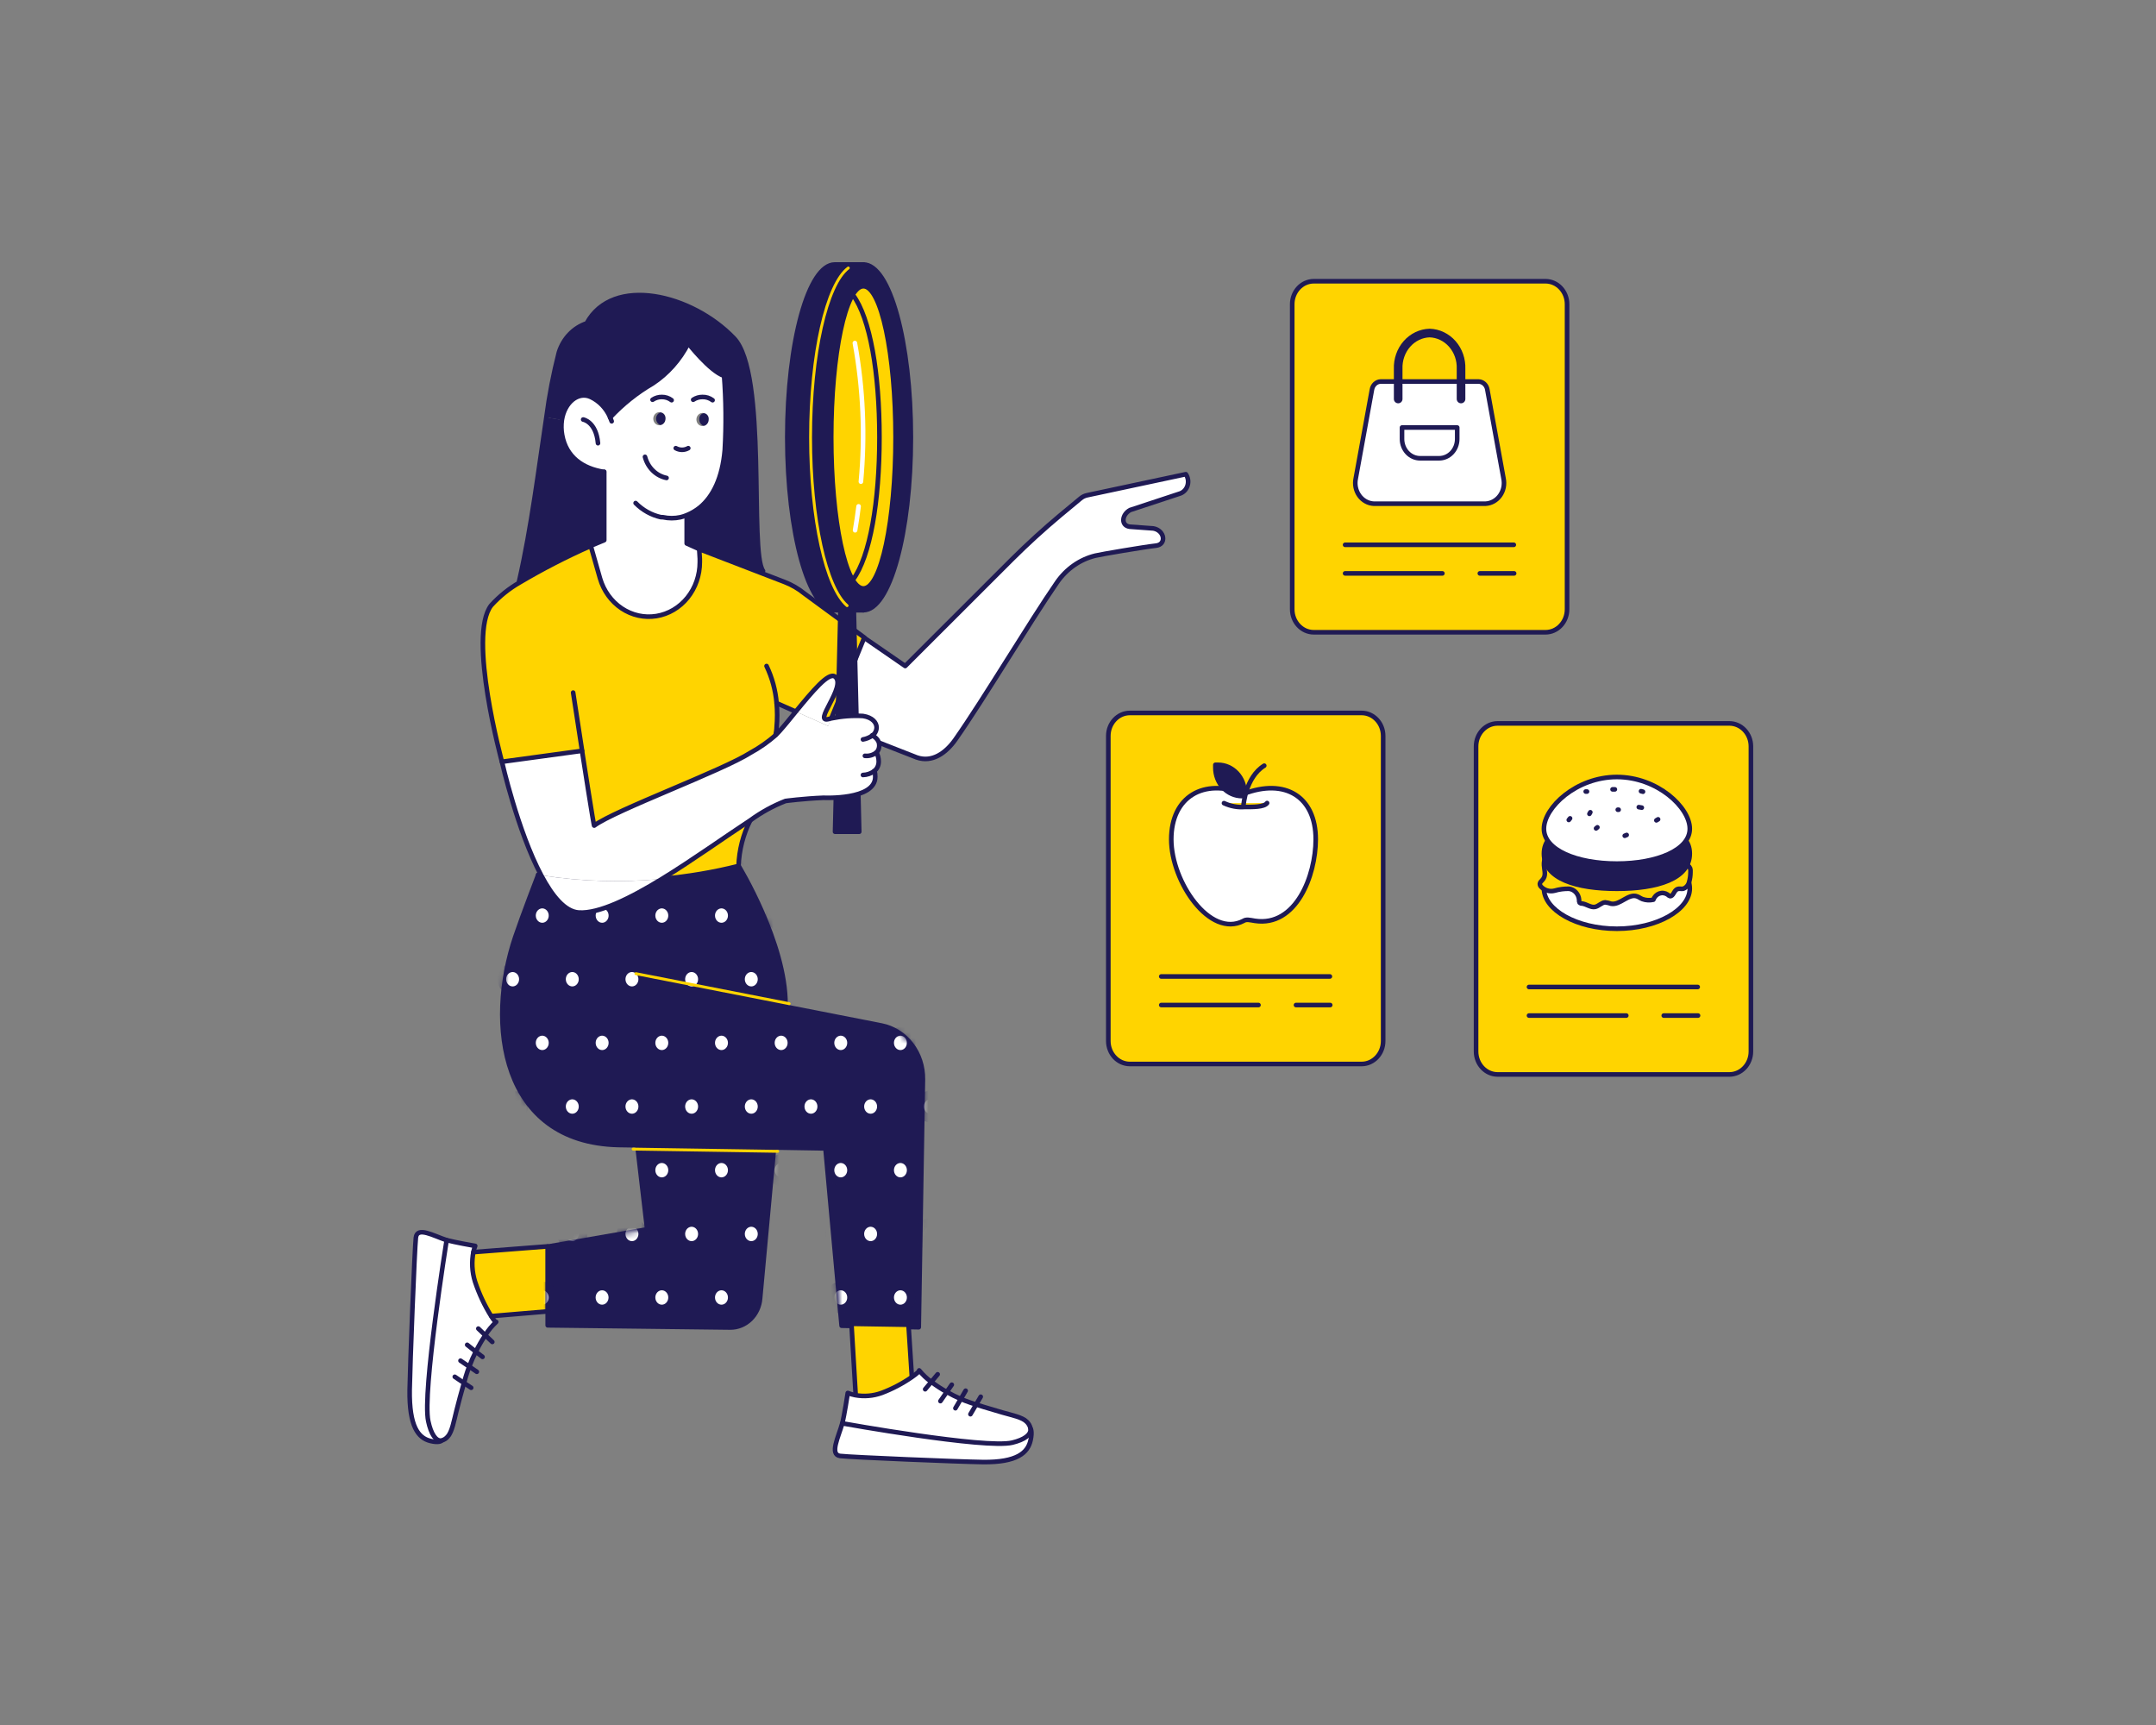<svg width="375" height="300" viewBox="0 0 375 300" fill="none" xmlns="http://www.w3.org/2000/svg">
<rect x="0" y="0" width="375" height="300" fill="#808080" stroke="none"/>
<path d="M268.813 48.91H228.51C226.439 48.91 224.76 50.701 224.76 52.91V105.96C224.76 108.169 226.439 109.96 228.51 109.96H268.813C270.884 109.96 272.563 108.169 272.563 105.96V52.91C272.563 50.701 270.884 48.91 268.813 48.91Z" fill="#FFD400" stroke="#1F1A54" stroke-width="0.8" stroke-linecap="round" stroke-linejoin="round"/>
<path d="M233.957 94.75H263.301" stroke="#1F1A54" stroke-width="0.8" stroke-linecap="round" stroke-linejoin="round"/>
<path d="M233.957 99.72H250.879" stroke="#1F1A54" stroke-width="0.8" stroke-linecap="round" stroke-linejoin="round"/>
<path d="M257.395 99.72H263.357" stroke="#1F1A54" stroke-width="0.8" stroke-linecap="round" stroke-linejoin="round"/>
<path d="M258.379 87.6H238.945C238.451 87.575 237.969 87.435 237.532 87.19C237.095 86.945 236.713 86.6 236.415 86.181C236.116 85.761 235.908 85.277 235.804 84.762C235.7 84.247 235.703 83.714 235.813 83.2L238.626 67.77C238.685 67.382 238.868 67.028 239.146 66.769C239.423 66.509 239.776 66.361 240.145 66.35H257.17C257.54 66.359 257.895 66.506 258.174 66.765C258.453 67.025 258.639 67.38 258.698 67.77L261.51 83.2C261.62 83.714 261.624 84.247 261.52 84.762C261.416 85.277 261.207 85.761 260.909 86.181C260.61 86.6 260.229 86.945 259.792 87.19C259.354 87.435 258.872 87.575 258.379 87.6Z" fill="white" stroke="#1F1A54" stroke-width="0.8" stroke-linecap="round" stroke-linejoin="round"/>
<path d="M243.857 74.35H253.457V76.35C253.457 77.239 253.126 78.091 252.537 78.719C251.948 79.347 251.149 79.7 250.316 79.7H246.998C246.165 79.7 245.366 79.347 244.777 78.719C244.188 78.091 243.857 77.239 243.857 76.35V74.35Z" fill="white" stroke="#1F1A54" stroke-width="0.8" stroke-linecap="round" stroke-linejoin="round"/>
<path d="M243.191 69.39V64.16C243.161 63.366 243.279 62.574 243.539 61.829C243.798 61.084 244.193 60.402 244.702 59.822C245.21 59.241 245.822 58.774 246.501 58.448C247.18 58.121 247.913 57.942 248.657 57.92V57.92C249.402 57.942 250.135 58.121 250.814 58.448C251.493 58.774 252.104 59.241 252.613 59.822C253.121 60.402 253.516 61.084 253.776 61.829C254.035 62.574 254.153 63.366 254.123 64.16V69.39" stroke="#1F1A54" stroke-width="1.5" stroke-linecap="round" stroke-linejoin="round"/>
<path d="M236.826 123.99H196.523C194.452 123.99 192.773 125.781 192.773 127.99V181.04C192.773 183.249 194.452 185.04 196.523 185.04H236.826C238.897 185.04 240.576 183.249 240.576 181.04V127.99C240.576 125.781 238.897 123.99 236.826 123.99Z" fill="#FFD400" stroke="#1F1A54" stroke-width="0.8" stroke-linecap="round" stroke-linejoin="round"/>
<path d="M201.979 169.82H231.313" stroke="#1F1A54" stroke-width="0.8" stroke-linecap="round" stroke-linejoin="round"/>
<path d="M201.979 174.79H218.891" stroke="#1F1A54" stroke-width="0.8" stroke-linecap="round" stroke-linejoin="round"/>
<path d="M225.416 174.79H231.369" stroke="#1F1A54" stroke-width="0.8" stroke-linecap="round" stroke-linejoin="round"/>
<path d="M228.848 145.96C228.848 152.32 225.407 161.22 218.282 160.15C217.345 160 216.791 159.83 216.285 160.15C210.463 163.22 203.723 153.37 203.723 145.97C203.723 138.57 209.348 135.27 216.285 138.06C223.57 135.26 228.848 138.6 228.848 145.96Z" fill="white" stroke="#1F1A54" stroke-width="0.8" stroke-linecap="round" stroke-linejoin="round"/>
<path d="M212.891 139.68C214.032 140.215 215.278 140.442 216.52 140.34C217.804 140.34 219.876 140.39 220.391 139.66" fill="#FFD400"/>
<path d="M212.891 139.68C214.032 140.215 215.278 140.442 216.52 140.34C217.804 140.34 219.876 140.39 220.391 139.66" stroke="#1F1A54" stroke-width="0.8" stroke-linecap="round" stroke-linejoin="round"/>
<path d="M216.285 140.05C216.285 140.05 216.641 135.17 219.895 133.16" stroke="#1F1A54" stroke-width="0.8" stroke-linecap="round" stroke-linejoin="round"/>
<path d="M211.391 133.01H211.869C212.476 133.01 213.077 133.137 213.638 133.385C214.199 133.633 214.708 133.996 215.138 134.454C215.567 134.912 215.907 135.455 216.14 136.053C216.372 136.651 216.491 137.292 216.491 137.94V138.45H216.013C214.787 138.45 213.612 137.93 212.745 137.006C211.878 136.081 211.391 134.827 211.391 133.52V133.01Z" fill="#1F1A54" stroke="#1F1A54" stroke-width="0.8" stroke-linecap="round" stroke-linejoin="round"/>
<path d="M300.791 125.81H260.488C258.417 125.81 256.738 127.601 256.738 129.81V182.86C256.738 185.069 258.417 186.86 260.488 186.86H300.791C302.862 186.86 304.541 185.069 304.541 182.86V129.81C304.541 127.601 302.862 125.81 300.791 125.81Z" fill="#FFD400" stroke="#1F1A54" stroke-width="0.8" stroke-linecap="round" stroke-linejoin="round"/>
<path d="M265.945 171.65H295.288" stroke="#1F1A54" stroke-width="0.8" stroke-linecap="round" stroke-linejoin="round"/>
<path d="M265.945 176.62H282.866" stroke="#1F1A54" stroke-width="0.8" stroke-linecap="round" stroke-linejoin="round"/>
<path d="M289.382 176.62H295.345" stroke="#1F1A54" stroke-width="0.8" stroke-linecap="round" stroke-linejoin="round"/>
<path d="M293.91 154.52C293.91 158.21 288.229 161.52 281.226 161.52C274.223 161.52 268.541 158.24 268.541 154.52C268.541 150.8 274.166 145.52 281.226 145.52C288.285 145.52 293.91 150.83 293.91 154.52Z" fill="white" stroke="#1F1A54" stroke-width="0.8" stroke-linecap="round" stroke-linejoin="round"/>
<path d="M268.223 153.1C268.063 153.27 267.848 153.44 267.829 153.71C267.833 153.889 267.9 154.061 268.016 154.19C268.323 154.517 268.703 154.753 269.12 154.878C269.537 155.002 269.977 155.01 270.398 154.9C271.216 154.662 272.062 154.551 272.91 154.57C273.362 154.624 273.782 154.842 274.1 155.188C274.418 155.535 274.613 155.987 274.654 156.47C274.635 156.65 274.668 156.831 274.748 156.99C274.801 157.04 274.864 157.079 274.931 157.103C274.999 157.127 275.07 157.136 275.141 157.13C275.929 157.21 276.67 157.88 277.448 157.72C278.066 157.59 278.573 156.96 279.191 156.93C279.542 156.972 279.888 157.052 280.223 157.17C281.788 157.46 283.241 155.33 284.76 155.9C285.07 156.01 285.351 156.24 285.698 156.37C286.303 156.581 286.951 156.615 287.573 156.47C287.66 156.22 287.798 155.993 287.977 155.807C288.157 155.62 288.373 155.48 288.611 155.394C288.848 155.309 289.1 155.281 289.349 155.313C289.598 155.346 289.836 155.437 290.048 155.58C290.176 155.714 290.334 155.811 290.507 155.86C290.985 155.86 291.145 155.05 291.557 154.74C291.97 154.43 292.373 154.65 292.776 154.56C293.019 154.473 293.239 154.324 293.416 154.125C293.592 153.926 293.72 153.684 293.788 153.42C293.949 152.856 294.031 152.27 294.032 151.68C294.056 151.458 294.037 151.234 293.976 151.02C293.894 150.83 293.768 150.665 293.61 150.54C292.686 149.69 291.602 149.059 290.432 148.69C290.241 148.611 290.033 148.591 289.832 148.63C289.561 148.748 289.322 148.937 289.138 149.18C287.732 150.63 285.688 150.47 283.87 150.18C283.106 150.127 282.357 149.931 281.657 149.6C281.488 149.51 281.329 149.4 281.151 149.32C280.931 149.245 280.705 149.195 280.476 149.17C277.958 148.794 275.529 147.919 273.313 146.59C273.133 146.458 272.928 146.366 272.713 146.32C272.45 146.311 272.189 146.373 271.954 146.5C271.093 146.794 270.291 147.259 269.591 147.87C269.241 148.19 268.965 148.592 268.784 149.045C268.604 149.498 268.524 149.989 268.551 150.48C268.607 151.48 269.001 152.3 268.223 153.1Z" fill="#FFD400" stroke="#1F1A54" stroke-width="0.8" stroke-linecap="round" stroke-linejoin="round"/>
<path d="M293.91 148.46C293.91 152.84 288.229 154.57 281.226 154.57C274.223 154.57 268.541 152.84 268.541 148.46C268.541 144.08 274.166 143.25 281.226 143.25C288.285 143.25 293.91 144.09 293.91 148.46Z" fill="#1F1A54" stroke="#1F1A54" stroke-width="0.8" stroke-linecap="round" stroke-linejoin="round"/>
<path d="M293.91 144.13C293.91 147.82 288.229 150.19 281.226 150.19C274.223 150.19 268.541 147.82 268.541 144.13C268.541 140.44 274.166 135.13 281.226 135.13C288.285 135.13 293.91 140.43 293.91 144.13Z" fill="white" stroke="#1F1A54" stroke-width="0.8" stroke-linecap="round" stroke-linejoin="round"/>
<path d="M282.595 145.35L282.932 145.21" stroke="#1F1A54" stroke-width="0.8" stroke-linecap="round" stroke-linejoin="round"/>
<path d="M285.566 140.46L285.041 140.37" stroke="#1F1A54" stroke-width="0.8" stroke-linecap="round" stroke-linejoin="round"/>
<path d="M281.535 140.82H281.385" stroke="#1F1A54" stroke-width="0.8" stroke-linecap="round" stroke-linejoin="round"/>
<path d="M276.454 141.54L276.613 141.26" stroke="#1F1A54" stroke-width="0.8" stroke-linecap="round" stroke-linejoin="round"/>
<path d="M272.863 142.6L273.088 142.32" stroke="#1F1A54" stroke-width="0.8" stroke-linecap="round" stroke-linejoin="round"/>
<path d="M280.476 137.28H280.879" stroke="#1F1A54" stroke-width="0.8" stroke-linecap="round" stroke-linejoin="round"/>
<path d="M288.098 142.67L288.398 142.49" stroke="#1F1A54" stroke-width="0.8" stroke-linecap="round" stroke-linejoin="round"/>
<path d="M277.607 144.07L277.841 143.88" stroke="#1F1A54" stroke-width="0.8" stroke-linecap="round" stroke-linejoin="round"/>
<path d="M275.807 137.66H276.032" stroke="#1F1A54" stroke-width="0.8" stroke-linecap="round" stroke-linejoin="round"/>
<path d="M285.426 137.6L285.773 137.69" stroke="#1F1A54" stroke-width="0.8" stroke-linecap="round" stroke-linejoin="round"/>
<path d="M150.341 110.93L157.448 115.83L176.048 97.25C178.729 94.584 181.52 92.037 184.42 89.61L187.926 86.7C188.265 86.413 188.663 86.218 189.088 86.13L206.254 82.47C206.442 82.742 206.569 83.058 206.623 83.391C206.677 83.724 206.658 84.066 206.567 84.39C206.476 84.714 206.316 85.011 206.099 85.257C205.882 85.504 205.614 85.693 205.316 85.81L196.56 88.7C195.107 89.5 194.938 91.38 196.476 91.6L200.61 91.9C202.579 92.25 202.954 94.72 201.023 94.9C198.951 95.13 191.46 96.4 190.495 96.64C187.839 97.292 185.488 98.934 183.866 101.27C179.066 108.22 171.098 121.6 166.185 128.6C164.507 130.99 162.116 132.66 159.454 131.73L145.56 126.29" fill="white"/>
<path d="M150.341 110.93L157.448 115.83L176.048 97.25C178.729 94.584 181.52 92.037 184.42 89.61L187.926 86.7C188.265 86.413 188.663 86.218 189.088 86.13L206.254 82.47C206.442 82.742 206.569 83.058 206.623 83.391C206.677 83.724 206.658 84.066 206.567 84.39C206.476 84.714 206.316 85.011 206.099 85.257C205.882 85.504 205.614 85.693 205.316 85.81L196.56 88.7C195.107 89.5 194.938 91.38 196.476 91.6L200.61 91.9C202.579 92.25 202.954 94.72 201.023 94.9C198.951 95.13 191.46 96.4 190.495 96.64C187.839 97.292 185.488 98.934 183.866 101.27C179.066 108.22 171.098 121.6 166.185 128.6C164.507 130.99 162.116 132.66 159.454 131.73L145.56 126.29" stroke="#1F1A54" stroke-width="0.8" stroke-linecap="round" stroke-linejoin="round"/>
<path d="M136.626 174.71C136.682 164.03 128.46 150.58 128.46 150.58" stroke="#1F1A54" stroke-width="0.8" stroke-linecap="round" stroke-linejoin="round"/>
<path d="M110.854 199.2L112.56 213.8L95.263 216.8V230.49L127.007 230.87C128.311 230.88 129.57 230.366 130.534 229.431C131.499 228.495 132.097 227.206 132.21 225.82L134.629 199.6" stroke="#1F1A54" stroke-width="0.8" stroke-linecap="round" stroke-linejoin="round"/>
<path d="M93.623 152.12C93.623 152.12 90.876 159.25 89.638 162.92C84.492 178.11 87.145 198.64 107.507 199.13L143.573 199.72L146.385 230.56L159.801 230.82L160.523 187.73C160.555 185.51 159.848 183.349 158.528 181.632C157.209 179.915 155.361 178.752 153.313 178.35L110.526 169.96" stroke="#1F1A54" stroke-width="0.8" stroke-linecap="round" stroke-linejoin="round"/>
<path d="M179.254 248.46C179.254 248.46 179.591 248.93 179.254 250.46C178.785 252.63 176.938 254.35 170.929 254.27C166.954 254.22 148.016 253.44 146.132 253.21C144.248 252.98 145.823 249.94 146.516 247.49C146.516 247.49 171.407 251.97 176.085 250.84C178.185 250.33 179.366 249.47 179.245 248.41L179.254 248.46Z" fill="white"/>
<path d="M167.123 243.3C167.638 243.52 168.173 243.73 168.707 243.91L169.785 244.27C171.426 244.81 173.141 245.27 174.388 245.66C175.982 246.12 177.81 246.47 178.57 247.25C178.913 247.563 179.151 247.988 179.245 248.46C179.366 249.52 178.185 250.38 176.085 250.89C171.398 252.02 146.516 247.54 146.516 247.54C146.516 247.54 146.948 245.61 147.454 242.26C147.864 242.426 148.288 242.55 148.72 242.63C150.263 242.916 151.849 242.786 153.332 242.25C155.174 241.555 156.932 240.632 158.573 239.5C159.426 238.91 159.941 238.44 159.857 238.33C160.474 239.097 161.187 239.77 161.976 240.33C162.83 240.979 163.726 241.564 164.657 242.08C165.458 242.533 166.281 242.94 167.123 243.3Z" fill="white"/>
<path d="M158.591 239.31V239.5C156.96 240.629 155.211 241.552 153.379 242.25C151.895 242.786 150.309 242.916 148.766 242.63L148.841 242.25L148.11 230.02H157.991L158.591 239.31Z" fill="#FFD400"/>
<path d="M95.254 216.76V228.08L85.476 228.9H85.42C84.257 227.029 83.312 225.014 82.607 222.9C82.077 221.218 81.983 219.414 82.335 217.68L95.254 216.76Z" fill="#FFD400"/>
<path d="M81.604 237.67C81.388 238.23 81.191 238.79 81.023 239.36L80.685 240.51C80.179 242.26 79.701 244.08 79.363 245.42C78.932 247.11 78.604 249.06 77.863 249.87C77.571 250.237 77.171 250.487 76.729 250.58C75.791 250.71 74.929 249.44 74.46 247.2C73.42 242.2 77.685 215.68 77.685 215.68C77.685 215.68 79.495 216.14 82.654 216.68C82.527 217.004 82.427 217.338 82.354 217.68C82.002 219.414 82.096 221.218 82.626 222.9C83.331 225.015 84.275 227.03 85.438 228.9C85.879 229.59 86.216 229.99 86.31 229.9C85.589 230.559 84.957 231.324 84.435 232.17C83.822 233.077 83.27 234.029 82.785 235.02C82.345 235.879 81.95 236.764 81.604 237.67Z" fill="white"/>
<path d="M76.729 250.6C76.729 250.6 76.288 250.96 74.854 250.6C72.754 250.08 71.16 248.11 71.254 241.7C71.32 237.46 72.107 217.26 72.332 215.25C72.557 213.24 75.398 214.93 77.685 215.68C77.685 215.68 73.42 242.21 74.46 247.2C74.929 249.44 75.745 250.71 76.729 250.6Z" fill="white"/>
<path d="M147.473 242.26C147.883 242.426 148.306 242.55 148.738 242.63C150.281 242.916 151.867 242.786 153.351 242.25C155.192 241.555 156.951 240.632 158.591 239.5C159.445 238.91 159.96 238.44 159.876 238.33C160.493 239.097 161.206 239.77 161.995 240.33C162.849 240.979 163.745 241.564 164.676 242.08C165.471 242.532 166.288 242.94 167.123 243.3C167.638 243.52 168.173 243.73 168.707 243.91L169.785 244.27C171.426 244.81 173.141 245.27 174.388 245.66C175.982 246.12 177.81 246.47 178.57 247.25C178.913 247.563 179.151 247.988 179.245 248.46C179.366 249.52 178.185 250.38 176.085 250.89C171.398 252.02 146.516 247.54 146.516 247.54C146.516 247.54 146.948 245.61 147.454 242.26" stroke="#1F1A54" stroke-width="0.8" stroke-linecap="round" stroke-linejoin="round"/>
<path d="M179.254 248.46C179.254 248.46 179.591 248.93 179.254 250.46C178.785 252.63 176.938 254.35 170.929 254.27C166.954 254.22 148.016 253.44 146.132 253.21C144.248 252.98 145.823 249.94 146.516 247.49" stroke="#1F1A54" stroke-width="0.8" stroke-linecap="round" stroke-linejoin="round"/>
<path d="M160.917 241.61L161.995 240.32L163.091 239.01" stroke="#1F1A54" stroke-width="0.8" stroke-linecap="round" stroke-linejoin="round"/>
<path d="M163.57 243.67L164.676 242.07L165.548 240.82" stroke="#1F1A54" stroke-width="0.8" stroke-linecap="round" stroke-linejoin="round"/>
<path d="M166.176 244.91L167.123 243.29L167.957 241.86" stroke="#1F1A54" stroke-width="0.8" stroke-linecap="round" stroke-linejoin="round"/>
<path d="M168.791 245.95L169.785 244.26L170.582 242.91" stroke="#1F1A54" stroke-width="0.8" stroke-linecap="round" stroke-linejoin="round"/>
<path d="M77.685 215.68C77.685 215.68 79.495 216.14 82.654 216.68C82.527 217.004 82.427 217.338 82.354 217.68C82.002 219.414 82.096 221.218 82.626 222.9C83.331 225.015 84.275 227.03 85.438 228.9C85.879 229.59 86.216 229.99 86.31 229.9C85.589 230.559 84.957 231.324 84.435 232.17C83.822 233.077 83.27 234.029 82.785 235.02C82.356 235.863 81.971 236.731 81.632 237.62C81.416 238.18 81.219 238.74 81.051 239.31L80.713 240.46C80.207 242.21 79.729 244.03 79.391 245.37C78.96 247.06 78.632 249.01 77.891 249.82C77.599 250.187 77.199 250.437 76.757 250.53C75.82 250.66 74.957 249.39 74.488 247.15C73.419 242.21 77.685 215.68 77.685 215.68Z" stroke="#1F1A54" stroke-width="0.8" stroke-linecap="round" stroke-linejoin="round"/>
<path d="M76.729 250.6C76.729 250.6 76.288 250.96 74.854 250.6C72.754 250.08 71.16 248.11 71.254 241.7C71.32 237.46 72.107 217.26 72.332 215.25C72.557 213.24 75.398 214.93 77.685 215.68" stroke="#1F1A54" stroke-width="0.8" stroke-linecap="round" stroke-linejoin="round"/>
<path d="M83.198 231.06L84.407 232.22L85.626 233.38" stroke="#1F1A54" stroke-width="0.8" stroke-linecap="round" stroke-linejoin="round"/>
<path d="M81.257 233.88L82.757 235.07L83.929 235.98" stroke="#1F1A54" stroke-width="0.8" stroke-linecap="round" stroke-linejoin="round"/>
<path d="M80.095 236.64L81.604 237.66L82.935 238.57" stroke="#1F1A54" stroke-width="0.8" stroke-linecap="round" stroke-linejoin="round"/>
<path d="M79.101 239.44L80.685 240.51L81.951 241.35" stroke="#1F1A54" stroke-width="0.8" stroke-linecap="round" stroke-linejoin="round"/>
<path d="M148.813 242.25L148.082 230.01H157.991L158.591 239.31" stroke="#1F1A54" stroke-width="0.8" stroke-linecap="round" stroke-linejoin="round"/>
<path d="M82.345 217.76H82.354L95.254 216.76V228.07L85.476 228.89" stroke="#1F1A54" stroke-width="0.8" stroke-linecap="round" stroke-linejoin="round"/>
<path d="M150.173 106.12C154.734 106.12 158.432 92.662 158.432 76.06C158.432 59.458 154.734 46 150.173 46C145.611 46 141.913 59.458 141.913 76.06C141.913 92.662 145.611 106.12 150.173 106.12Z" fill="#1F1A54" stroke="#1F1A54" stroke-width="0.8" stroke-linecap="round" stroke-linejoin="round"/>
<path d="M150.173 46H145.195C140.638 46 136.935 59.46 136.935 76.06C136.935 92.66 140.685 106.13 145.195 106.13H150.173" fill="#1F1A54"/>
<path d="M150.173 46H145.195C140.638 46 136.935 59.46 136.935 76.06C136.935 92.66 140.685 106.13 145.195 106.13H150.173" stroke="#1F1A54" stroke-width="0.8" stroke-linecap="round" stroke-linejoin="round"/>
<path d="M150.173 102.34C153.264 102.34 155.77 90.574 155.77 76.06C155.77 61.546 153.264 49.78 150.173 49.78C147.082 49.78 144.576 61.546 144.576 76.06C144.576 90.574 147.082 102.34 150.173 102.34Z" fill="#FFD400" stroke="#1F1A54" stroke-width="0.8" stroke-linecap="round" stroke-linejoin="round"/>
<path d="M148.354 51.3C151.345 55.3 152.966 64.9 152.966 76.06C152.966 87.22 151.345 96.79 148.354 100.82" fill="#FFD400"/>
<path d="M148.354 51.3C151.345 55.3 152.966 64.9 152.966 76.06C152.966 87.22 151.345 96.79 148.354 100.82" stroke="#1F1A54" stroke-width="0.8" stroke-linecap="round" stroke-linejoin="round"/>
<path d="M136.56 175.07L153.276 178.35C155.322 178.752 157.169 179.915 158.487 181.633C159.806 183.35 160.51 185.511 160.476 187.73L159.754 230.82L146.348 230.6L143.535 199.76L134.629 199.6L110.826 199.21L107.469 199.16C87.116 198.67 84.454 178.16 89.601 162.95C90.848 159.28 93.594 152.15 93.594 152.15C105.202 154.023 117.039 153.497 128.46 150.6C128.46 150.6 136.682 164.05 136.626 174.74L136.56 175.07ZM110.854 199.18L112.551 213.78L95.263 216.78V230.46L127.007 230.84C128.31 230.848 129.568 230.333 130.532 229.398C131.496 228.462 132.095 227.175 132.21 225.79L134.629 199.6L110.854 199.18Z" fill="#1F1A54"/>
<mask id="mask0" mask-type="alpha" maskUnits="userSpaceOnUse" x="87" y="150" width="74" height="81">
<path d="M136.56 175.07L153.276 178.35C155.322 178.752 157.169 179.915 158.487 181.633C159.806 183.35 160.51 185.511 160.476 187.73L159.754 230.82L146.348 230.6L143.535 199.76L134.629 199.6L110.826 199.21L107.47 199.16C87.117 198.67 84.454 178.16 89.601 162.95C90.848 159.28 93.595 152.15 93.595 152.15C105.202 154.023 117.039 153.497 128.46 150.6C128.46 150.6 136.682 164.05 136.626 174.74L136.56 175.07ZM110.854 199.18L112.551 213.78L95.263 216.78V230.46L127.007 230.84C128.31 230.848 129.568 230.333 130.532 229.398C131.496 228.462 132.095 227.175 132.21 225.79L134.629 199.6L110.854 199.18Z" fill="#1F1A54"/>
</mask>
<g mask="url(#mask0)">
<path d="M89.16 150.16C89.531 150.16 89.894 150.042 90.202 149.823C90.51 149.603 90.751 149.29 90.892 148.925C91.034 148.56 91.072 148.157 90.999 147.769C90.927 147.382 90.748 147.025 90.486 146.745C90.224 146.466 89.89 146.275 89.526 146.198C89.162 146.121 88.785 146.161 88.443 146.312C88.1 146.463 87.807 146.72 87.601 147.049C87.395 147.377 87.285 147.764 87.285 148.16C87.285 148.69 87.483 149.199 87.834 149.574C88.186 149.949 88.663 150.16 89.16 150.16Z" fill="white" stroke="#1F1A54" stroke-width="1.5" stroke-miterlimit="10"/>
<path d="M99.538 150.16C99.909 150.16 100.272 150.042 100.58 149.823C100.888 149.603 101.129 149.29 101.271 148.925C101.413 148.56 101.45 148.157 101.377 147.769C101.305 147.382 101.126 147.025 100.864 146.745C100.602 146.466 100.268 146.275 99.904 146.198C99.54 146.121 99.163 146.161 98.821 146.312C98.478 146.463 98.185 146.72 97.979 147.049C97.773 147.377 97.663 147.764 97.663 148.16C97.663 148.69 97.861 149.199 98.213 149.574C98.564 149.949 99.041 150.16 99.538 150.16Z" fill="white" stroke="#1F1A54" stroke-width="1.5" stroke-miterlimit="10"/>
<path d="M109.916 150.16C110.287 150.16 110.65 150.042 110.958 149.823C111.266 149.603 111.507 149.29 111.649 148.925C111.791 148.56 111.828 148.157 111.755 147.769C111.683 147.382 111.504 147.025 111.242 146.745C110.98 146.466 110.646 146.275 110.282 146.198C109.918 146.121 109.541 146.161 109.199 146.312C108.856 146.463 108.563 146.72 108.357 147.049C108.151 147.377 108.041 147.764 108.041 148.16C108.041 148.69 108.239 149.199 108.591 149.574C108.942 149.949 109.419 150.16 109.916 150.16Z" fill="white" stroke="#1F1A54" stroke-width="1.5" stroke-miterlimit="10"/>
<path d="M120.295 150.16C120.665 150.16 121.028 150.042 121.336 149.823C121.645 149.603 121.885 149.29 122.027 148.925C122.169 148.56 122.206 148.157 122.134 147.769C122.061 147.382 121.883 147.025 121.62 146.745C121.358 146.466 121.024 146.275 120.66 146.198C120.297 146.121 119.92 146.161 119.577 146.312C119.234 146.463 118.942 146.72 118.736 147.049C118.53 147.377 118.42 147.764 118.42 148.16C118.42 148.69 118.617 149.199 118.969 149.574C119.32 149.949 119.797 150.16 120.295 150.16Z" fill="white" stroke="#1F1A54" stroke-width="1.5" stroke-miterlimit="10"/>
<path d="M130.673 150.16C131.044 150.16 131.406 150.042 131.714 149.823C132.023 149.603 132.263 149.29 132.405 148.925C132.547 148.56 132.584 148.157 132.512 147.769C132.439 147.382 132.261 147.025 131.999 146.745C131.736 146.466 131.402 146.275 131.039 146.198C130.675 146.121 130.298 146.161 129.955 146.312C129.613 146.463 129.32 146.72 129.114 147.049C128.908 147.377 128.798 147.764 128.798 148.16C128.798 148.69 128.995 149.199 129.347 149.574C129.699 149.949 130.175 150.16 130.673 150.16Z" fill="white" stroke="#1F1A54" stroke-width="1.5" stroke-miterlimit="10"/>
<path d="M141.051 150.16C141.422 150.16 141.784 150.042 142.092 149.823C142.401 149.603 142.641 149.29 142.783 148.925C142.925 148.56 142.962 148.157 142.89 147.769C142.817 147.382 142.639 147.025 142.377 146.745C142.114 146.466 141.78 146.275 141.417 146.198C141.053 146.121 140.676 146.161 140.333 146.312C139.991 146.463 139.698 146.72 139.492 147.049C139.286 147.377 139.176 147.764 139.176 148.16C139.176 148.69 139.373 149.199 139.725 149.574C140.077 149.949 140.553 150.16 141.051 150.16Z" fill="white" stroke="#1F1A54" stroke-width="1.5" stroke-miterlimit="10"/>
<path d="M151.429 150.16C151.8 150.16 152.162 150.042 152.471 149.823C152.779 149.603 153.019 149.29 153.161 148.925C153.303 148.56 153.34 148.157 153.268 147.769C153.196 147.382 153.017 147.025 152.755 146.745C152.493 146.466 152.158 146.275 151.795 146.198C151.431 146.121 151.054 146.161 150.711 146.312C150.369 146.463 150.076 146.72 149.87 147.049C149.664 147.377 149.554 147.764 149.554 148.16C149.554 148.69 149.751 149.199 150.103 149.574C150.455 149.949 150.932 150.16 151.429 150.16Z" fill="white" stroke="#1F1A54" stroke-width="1.5" stroke-miterlimit="10"/>
<path d="M161.816 150.16C162.187 150.16 162.55 150.042 162.858 149.823C163.166 149.603 163.407 149.29 163.549 148.925C163.691 148.56 163.728 148.157 163.655 147.769C163.583 147.382 163.404 147.025 163.142 146.745C162.88 146.466 162.546 146.275 162.182 146.198C161.818 146.121 161.441 146.161 161.099 146.312C160.756 146.463 160.463 146.72 160.257 147.049C160.051 147.377 159.941 147.764 159.941 148.16C159.941 148.69 160.139 149.199 160.491 149.574C160.842 149.949 161.319 150.16 161.816 150.16Z" fill="white" stroke="#1F1A54" stroke-width="1.5" stroke-miterlimit="10"/>
<path d="M94.316 161.23C94.687 161.23 95.05 161.113 95.358 160.893C95.666 160.673 95.907 160.361 96.049 159.995C96.191 159.63 96.228 159.228 96.155 158.84C96.083 158.452 95.904 158.095 95.642 157.816C95.38 157.536 95.046 157.346 94.682 157.268C94.319 157.191 93.942 157.231 93.599 157.382C93.256 157.534 92.963 157.79 92.757 158.119C92.551 158.448 92.441 158.834 92.441 159.23C92.441 159.76 92.639 160.269 92.991 160.644C93.342 161.019 93.819 161.23 94.316 161.23Z" fill="white" stroke="#1F1A54" stroke-width="1.5" stroke-miterlimit="10"/>
<path d="M104.732 161.23C105.103 161.23 105.465 161.113 105.774 160.893C106.082 160.673 106.322 160.361 106.464 159.995C106.606 159.63 106.643 159.228 106.571 158.84C106.499 158.452 106.32 158.095 106.058 157.816C105.796 157.536 105.462 157.346 105.098 157.268C104.734 157.191 104.357 157.231 104.015 157.382C103.672 157.534 103.379 157.79 103.173 158.119C102.967 158.448 102.857 158.834 102.857 159.23C102.857 159.76 103.055 160.269 103.406 160.644C103.758 161.019 104.235 161.23 104.732 161.23Z" fill="white" stroke="#1F1A54" stroke-width="1.5" stroke-miterlimit="10"/>
<path d="M115.11 161.23C115.481 161.23 115.844 161.113 116.152 160.893C116.46 160.673 116.701 160.361 116.843 159.995C116.984 159.63 117.022 159.228 116.949 158.84C116.877 158.452 116.698 158.095 116.436 157.816C116.174 157.536 115.84 157.346 115.476 157.268C115.112 157.191 114.735 157.231 114.393 157.382C114.05 157.534 113.757 157.79 113.551 158.119C113.345 158.448 113.235 158.834 113.235 159.23C113.235 159.76 113.433 160.269 113.784 160.644C114.136 161.019 114.613 161.23 115.11 161.23Z" fill="white" stroke="#1F1A54" stroke-width="1.5" stroke-miterlimit="10"/>
<path d="M125.488 161.23C125.859 161.23 126.222 161.113 126.53 160.893C126.838 160.673 127.079 160.361 127.221 159.995C127.362 159.63 127.4 159.228 127.327 158.84C127.255 158.452 127.076 158.095 126.814 157.816C126.552 157.536 126.218 157.346 125.854 157.268C125.49 157.191 125.113 157.231 124.771 157.382C124.428 157.534 124.135 157.79 123.929 158.119C123.723 158.448 123.613 158.834 123.613 159.23C123.613 159.76 123.811 160.269 124.162 160.644C124.514 161.019 124.991 161.23 125.488 161.23Z" fill="white" stroke="#1F1A54" stroke-width="1.5" stroke-miterlimit="10"/>
<path d="M135.866 161.23C136.237 161.23 136.6 161.113 136.908 160.893C137.216 160.673 137.457 160.361 137.599 159.995C137.741 159.63 137.778 159.228 137.705 158.84C137.633 158.452 137.455 158.095 137.192 157.816C136.93 157.536 136.596 157.346 136.232 157.268C135.869 157.191 135.492 157.231 135.149 157.382C134.806 157.534 134.513 157.79 134.307 158.119C134.101 158.448 133.991 158.834 133.991 159.23C133.991 159.76 134.189 160.269 134.541 160.644C134.892 161.019 135.369 161.23 135.866 161.23Z" fill="white" stroke="#1F1A54" stroke-width="1.5" stroke-miterlimit="10"/>
<path d="M146.235 161.23C146.606 161.23 146.968 161.113 147.277 160.893C147.585 160.673 147.825 160.361 147.967 159.995C148.109 159.63 148.146 159.228 148.074 158.84C148.002 158.452 147.823 158.095 147.561 157.816C147.299 157.536 146.965 157.346 146.601 157.268C146.237 157.191 145.86 157.231 145.518 157.382C145.175 157.534 144.882 157.79 144.676 158.119C144.47 158.448 144.36 158.834 144.36 159.23C144.36 159.76 144.558 160.269 144.909 160.644C145.261 161.019 145.738 161.23 146.235 161.23Z" fill="white" stroke="#1F1A54" stroke-width="1.5" stroke-miterlimit="10"/>
<path d="M156.613 161.23C156.984 161.23 157.347 161.113 157.655 160.893C157.963 160.673 158.204 160.361 158.346 159.995C158.487 159.63 158.525 159.228 158.452 158.84C158.38 158.452 158.201 158.095 157.939 157.816C157.677 157.536 157.343 157.346 156.979 157.268C156.615 157.191 156.238 157.231 155.896 157.382C155.553 157.534 155.26 157.79 155.054 158.119C154.848 158.448 154.738 158.834 154.738 159.23C154.738 159.76 154.936 160.269 155.287 160.644C155.639 161.019 156.116 161.23 156.613 161.23Z" fill="white" stroke="#1F1A54" stroke-width="1.5" stroke-miterlimit="10"/>
<path d="M89.16 172.3C89.531 172.3 89.894 172.183 90.202 171.963C90.51 171.743 90.751 171.431 90.892 171.065C91.034 170.7 91.072 170.298 90.999 169.91C90.927 169.522 90.748 169.165 90.486 168.886C90.224 168.606 89.89 168.415 89.526 168.338C89.162 168.261 88.785 168.301 88.443 168.452C88.1 168.603 87.807 168.86 87.601 169.189C87.395 169.518 87.285 169.904 87.285 170.3C87.285 170.83 87.483 171.339 87.834 171.714C88.186 172.089 88.663 172.3 89.16 172.3Z" fill="white" stroke="#1F1A54" stroke-width="1.5" stroke-miterlimit="10"/>
<path d="M99.538 172.3C99.909 172.3 100.272 172.183 100.58 171.963C100.888 171.743 101.129 171.431 101.271 171.065C101.413 170.7 101.45 170.298 101.377 169.91C101.305 169.522 101.126 169.165 100.864 168.886C100.602 168.606 100.268 168.415 99.904 168.338C99.54 168.261 99.163 168.301 98.821 168.452C98.478 168.603 98.185 168.86 97.979 169.189C97.773 169.518 97.663 169.904 97.663 170.3C97.663 170.83 97.861 171.339 98.213 171.714C98.564 172.089 99.041 172.3 99.538 172.3Z" fill="white" stroke="#1F1A54" stroke-width="1.5" stroke-miterlimit="10"/>
<path d="M109.916 172.3C110.287 172.3 110.65 172.183 110.958 171.963C111.266 171.743 111.507 171.431 111.649 171.065C111.791 170.7 111.828 170.298 111.755 169.91C111.683 169.522 111.504 169.165 111.242 168.886C110.98 168.606 110.646 168.415 110.282 168.338C109.918 168.261 109.541 168.301 109.199 168.452C108.856 168.603 108.563 168.86 108.357 169.189C108.151 169.518 108.041 169.904 108.041 170.3C108.041 170.83 108.239 171.339 108.591 171.714C108.942 172.089 109.419 172.3 109.916 172.3Z" fill="white" stroke="#1F1A54" stroke-width="1.5" stroke-miterlimit="10"/>
<path d="M120.295 172.3C120.665 172.3 121.028 172.183 121.336 171.963C121.645 171.743 121.885 171.431 122.027 171.065C122.169 170.7 122.206 170.298 122.134 169.91C122.061 169.522 121.883 169.165 121.62 168.886C121.358 168.606 121.024 168.415 120.66 168.338C120.297 168.261 119.92 168.301 119.577 168.452C119.234 168.603 118.942 168.86 118.736 169.189C118.53 169.518 118.42 169.904 118.42 170.3C118.42 170.83 118.617 171.339 118.969 171.714C119.32 172.089 119.797 172.3 120.295 172.3Z" fill="white" stroke="#1F1A54" stroke-width="1.5" stroke-miterlimit="10"/>
<path d="M130.673 172.3C131.044 172.3 131.406 172.183 131.714 171.963C132.023 171.743 132.263 171.431 132.405 171.065C132.547 170.7 132.584 170.298 132.512 169.91C132.439 169.522 132.261 169.165 131.999 168.886C131.736 168.606 131.402 168.415 131.039 168.338C130.675 168.261 130.298 168.301 129.955 168.452C129.613 168.603 129.32 168.86 129.114 169.189C128.908 169.518 128.798 169.904 128.798 170.3C128.798 170.83 128.995 171.339 129.347 171.714C129.699 172.089 130.175 172.3 130.673 172.3Z" fill="white" stroke="#1F1A54" stroke-width="1.5" stroke-miterlimit="10"/>
<path d="M141.051 172.3C141.422 172.3 141.784 172.183 142.092 171.963C142.401 171.743 142.641 171.431 142.783 171.065C142.925 170.7 142.962 170.298 142.89 169.91C142.817 169.522 142.639 169.165 142.377 168.886C142.114 168.606 141.78 168.415 141.417 168.338C141.053 168.261 140.676 168.301 140.333 168.452C139.991 168.603 139.698 168.86 139.492 169.189C139.286 169.518 139.176 169.904 139.176 170.3C139.176 170.83 139.373 171.339 139.725 171.714C140.077 172.089 140.553 172.3 141.051 172.3Z" fill="white" stroke="#1F1A54" stroke-width="1.5" stroke-miterlimit="10"/>
<path d="M151.429 172.3C151.8 172.3 152.162 172.183 152.471 171.963C152.779 171.743 153.019 171.431 153.161 171.065C153.303 170.7 153.34 170.298 153.268 169.91C153.196 169.522 153.017 169.165 152.755 168.886C152.493 168.606 152.158 168.415 151.795 168.338C151.431 168.261 151.054 168.301 150.711 168.452C150.369 168.603 150.076 168.86 149.87 169.189C149.664 169.518 149.554 169.904 149.554 170.3C149.554 170.83 149.751 171.339 150.103 171.714C150.455 172.089 150.932 172.3 151.429 172.3Z" fill="white" stroke="#1F1A54" stroke-width="1.5" stroke-miterlimit="10"/>
<path d="M161.816 172.3C162.187 172.3 162.55 172.183 162.858 171.963C163.166 171.743 163.407 171.431 163.549 171.065C163.691 170.7 163.728 170.298 163.655 169.91C163.583 169.522 163.404 169.165 163.142 168.886C162.88 168.606 162.546 168.415 162.182 168.338C161.818 168.261 161.441 168.301 161.099 168.452C160.756 168.603 160.463 168.86 160.257 169.189C160.051 169.518 159.941 169.904 159.941 170.3C159.941 170.83 160.139 171.339 160.491 171.714C160.842 172.089 161.319 172.3 161.816 172.3Z" fill="white" stroke="#1F1A54" stroke-width="1.5" stroke-miterlimit="10"/>
<path d="M94.316 183.37C94.687 183.37 95.05 183.253 95.358 183.033C95.666 182.813 95.907 182.501 96.049 182.135C96.191 181.77 96.228 181.368 96.155 180.98C96.083 180.592 95.904 180.236 95.642 179.956C95.38 179.676 95.046 179.486 94.682 179.409C94.319 179.331 93.942 179.371 93.599 179.522C93.256 179.674 92.963 179.93 92.757 180.259C92.551 180.588 92.441 180.975 92.441 181.37C92.441 181.901 92.639 182.409 92.991 182.784C93.342 183.159 93.819 183.37 94.316 183.37Z" fill="white" stroke="#1F1A54" stroke-width="1.5" stroke-miterlimit="10"/>
<path d="M104.732 183.37C105.103 183.37 105.465 183.253 105.774 183.033C106.082 182.813 106.322 182.501 106.464 182.135C106.606 181.77 106.643 181.368 106.571 180.98C106.499 180.592 106.32 180.236 106.058 179.956C105.796 179.676 105.462 179.486 105.098 179.409C104.734 179.331 104.357 179.371 104.015 179.522C103.672 179.674 103.379 179.93 103.173 180.259C102.967 180.588 102.857 180.975 102.857 181.37C102.857 181.901 103.055 182.409 103.406 182.784C103.758 183.159 104.235 183.37 104.732 183.37Z" fill="white" stroke="#1F1A54" stroke-width="1.5" stroke-miterlimit="10"/>
<path d="M115.11 183.37C115.481 183.37 115.844 183.253 116.152 183.033C116.46 182.813 116.701 182.501 116.843 182.135C116.984 181.77 117.022 181.368 116.949 180.98C116.877 180.592 116.698 180.236 116.436 179.956C116.174 179.676 115.84 179.486 115.476 179.409C115.112 179.331 114.735 179.371 114.393 179.522C114.05 179.674 113.757 179.93 113.551 180.259C113.345 180.588 113.235 180.975 113.235 181.37C113.235 181.901 113.433 182.409 113.784 182.784C114.136 183.159 114.613 183.37 115.11 183.37Z" fill="white" stroke="#1F1A54" stroke-width="1.5" stroke-miterlimit="10"/>
<path d="M125.488 183.37C125.859 183.37 126.222 183.253 126.53 183.033C126.838 182.813 127.079 182.501 127.221 182.135C127.362 181.77 127.4 181.368 127.327 180.98C127.255 180.592 127.076 180.236 126.814 179.956C126.552 179.676 126.218 179.486 125.854 179.409C125.49 179.331 125.113 179.371 124.771 179.522C124.428 179.674 124.135 179.93 123.929 180.259C123.723 180.588 123.613 180.975 123.613 181.37C123.613 181.901 123.811 182.409 124.162 182.784C124.514 183.159 124.991 183.37 125.488 183.37Z" fill="white" stroke="#1F1A54" stroke-width="1.5" stroke-miterlimit="10"/>
<path d="M135.866 183.37C136.237 183.37 136.6 183.253 136.908 183.033C137.216 182.813 137.457 182.501 137.599 182.135C137.741 181.77 137.778 181.368 137.705 180.98C137.633 180.592 137.455 180.236 137.192 179.956C136.93 179.676 136.596 179.486 136.232 179.409C135.869 179.331 135.492 179.371 135.149 179.522C134.806 179.674 134.513 179.93 134.307 180.259C134.101 180.588 133.991 180.975 133.991 181.37C133.991 181.901 134.189 182.409 134.541 182.784C134.892 183.159 135.369 183.37 135.866 183.37Z" fill="white" stroke="#1F1A54" stroke-width="1.5" stroke-miterlimit="10"/>
<path d="M146.235 183.37C146.606 183.37 146.968 183.253 147.277 183.033C147.585 182.813 147.825 182.501 147.967 182.135C148.109 181.77 148.146 181.368 148.074 180.98C148.002 180.592 147.823 180.236 147.561 179.956C147.299 179.676 146.965 179.486 146.601 179.409C146.237 179.331 145.86 179.371 145.518 179.522C145.175 179.674 144.882 179.93 144.676 180.259C144.47 180.588 144.36 180.975 144.36 181.37C144.36 181.901 144.558 182.409 144.909 182.784C145.261 183.159 145.738 183.37 146.235 183.37Z" fill="white" stroke="#1F1A54" stroke-width="1.5" stroke-miterlimit="10"/>
<path d="M156.613 183.37C156.984 183.37 157.347 183.253 157.655 183.033C157.963 182.813 158.204 182.501 158.346 182.135C158.487 181.77 158.525 181.368 158.452 180.98C158.38 180.592 158.201 180.236 157.939 179.956C157.677 179.676 157.343 179.486 156.979 179.409C156.615 179.331 156.238 179.371 155.896 179.522C155.553 179.674 155.26 179.93 155.054 180.259C154.848 180.588 154.738 180.975 154.738 181.37C154.738 181.901 154.936 182.409 155.287 182.784C155.639 183.159 156.116 183.37 156.613 183.37Z" fill="white" stroke="#1F1A54" stroke-width="1.5" stroke-miterlimit="10"/>
<path d="M89.16 194.44C89.531 194.44 89.894 194.323 90.202 194.103C90.51 193.883 90.751 193.571 90.892 193.205C91.034 192.84 91.072 192.438 90.999 192.05C90.927 191.662 90.748 191.305 90.486 191.026C90.224 190.746 89.89 190.556 89.526 190.478C89.162 190.401 88.785 190.441 88.443 190.592C88.1 190.744 87.807 191 87.601 191.329C87.395 191.658 87.285 192.044 87.285 192.44C87.285 192.97 87.483 193.479 87.834 193.854C88.186 194.229 88.663 194.44 89.16 194.44Z" fill="white" stroke="#1F1A54" stroke-width="1.5" stroke-miterlimit="10"/>
<path d="M99.538 194.44C99.909 194.44 100.272 194.323 100.58 194.103C100.888 193.883 101.129 193.571 101.271 193.205C101.413 192.84 101.45 192.438 101.377 192.05C101.305 191.662 101.126 191.305 100.864 191.026C100.602 190.746 100.268 190.556 99.904 190.478C99.54 190.401 99.163 190.441 98.821 190.592C98.478 190.744 98.185 191 97.979 191.329C97.773 191.658 97.663 192.044 97.663 192.44C97.663 192.97 97.861 193.479 98.213 193.854C98.564 194.229 99.041 194.44 99.538 194.44Z" fill="white" stroke="#1F1A54" stroke-width="1.5" stroke-miterlimit="10"/>
<path d="M109.916 194.44C110.287 194.44 110.65 194.323 110.958 194.103C111.266 193.883 111.507 193.571 111.649 193.205C111.791 192.84 111.828 192.438 111.755 192.05C111.683 191.662 111.504 191.305 111.242 191.026C110.98 190.746 110.646 190.556 110.282 190.478C109.918 190.401 109.541 190.441 109.199 190.592C108.856 190.744 108.563 191 108.357 191.329C108.151 191.658 108.041 192.044 108.041 192.44C108.041 192.97 108.239 193.479 108.591 193.854C108.942 194.229 109.419 194.44 109.916 194.44Z" fill="white" stroke="#1F1A54" stroke-width="1.5" stroke-miterlimit="10"/>
<path d="M120.295 194.44C120.665 194.44 121.028 194.323 121.336 194.103C121.645 193.883 121.885 193.571 122.027 193.205C122.169 192.84 122.206 192.438 122.134 192.05C122.061 191.662 121.883 191.305 121.62 191.026C121.358 190.746 121.024 190.556 120.66 190.478C120.297 190.401 119.92 190.441 119.577 190.592C119.234 190.744 118.942 191 118.736 191.329C118.53 191.658 118.42 192.044 118.42 192.44C118.42 192.97 118.617 193.479 118.969 193.854C119.32 194.229 119.797 194.44 120.295 194.44Z" fill="white" stroke="#1F1A54" stroke-width="1.5" stroke-miterlimit="10"/>
<path d="M130.673 194.44C131.044 194.44 131.406 194.323 131.714 194.103C132.023 193.883 132.263 193.571 132.405 193.205C132.547 192.84 132.584 192.438 132.512 192.05C132.439 191.662 132.261 191.305 131.999 191.026C131.736 190.746 131.402 190.556 131.039 190.478C130.675 190.401 130.298 190.441 129.955 190.592C129.613 190.744 129.32 191 129.114 191.329C128.908 191.658 128.798 192.044 128.798 192.44C128.798 192.97 128.995 193.479 129.347 193.854C129.699 194.229 130.175 194.44 130.673 194.44Z" fill="white" stroke="#1F1A54" stroke-width="1.5" stroke-miterlimit="10"/>
<path d="M141.051 194.44C141.422 194.44 141.784 194.323 142.092 194.103C142.401 193.883 142.641 193.571 142.783 193.205C142.925 192.84 142.962 192.438 142.89 192.05C142.817 191.662 142.639 191.305 142.377 191.026C142.114 190.746 141.78 190.556 141.417 190.478C141.053 190.401 140.676 190.441 140.333 190.592C139.991 190.744 139.698 191 139.492 191.329C139.286 191.658 139.176 192.044 139.176 192.44C139.176 192.97 139.373 193.479 139.725 193.854C140.077 194.229 140.553 194.44 141.051 194.44Z" fill="white" stroke="#1F1A54" stroke-width="1.5" stroke-miterlimit="10"/>
<path d="M151.429 194.44C151.8 194.44 152.162 194.323 152.471 194.103C152.779 193.883 153.019 193.571 153.161 193.205C153.303 192.84 153.34 192.438 153.268 192.05C153.196 191.662 153.017 191.305 152.755 191.026C152.493 190.746 152.158 190.556 151.795 190.478C151.431 190.401 151.054 190.441 150.711 190.592C150.369 190.744 150.076 191 149.87 191.329C149.664 191.658 149.554 192.044 149.554 192.44C149.554 192.97 149.751 193.479 150.103 193.854C150.455 194.229 150.932 194.44 151.429 194.44Z" fill="white" stroke="#1F1A54" stroke-width="1.5" stroke-miterlimit="10"/>
<path d="M161.816 194.44C162.187 194.44 162.55 194.323 162.858 194.103C163.166 193.883 163.407 193.571 163.549 193.205C163.691 192.84 163.728 192.438 163.655 192.05C163.583 191.662 163.404 191.305 163.142 191.026C162.88 190.746 162.546 190.556 162.182 190.478C161.818 190.401 161.441 190.441 161.099 190.592C160.756 190.744 160.463 191 160.257 191.329C160.051 191.658 159.941 192.044 159.941 192.44C159.941 192.97 160.139 193.479 160.491 193.854C160.842 194.229 161.319 194.44 161.816 194.44Z" fill="white" stroke="#1F1A54" stroke-width="1.5" stroke-miterlimit="10"/>
<path d="M94.316 205.51C94.687 205.51 95.05 205.392 95.358 205.173C95.666 204.953 95.907 204.641 96.049 204.275C96.191 203.91 96.228 203.508 96.155 203.12C96.083 202.732 95.904 202.375 95.642 202.096C95.38 201.816 95.046 201.625 94.682 201.548C94.319 201.471 93.942 201.511 93.599 201.662C93.256 201.813 92.963 202.07 92.757 202.399C92.551 202.728 92.441 203.114 92.441 203.51C92.441 204.04 92.639 204.549 92.991 204.924C93.342 205.299 93.819 205.51 94.316 205.51Z" fill="white" stroke="#1F1A54" stroke-width="1.5" stroke-miterlimit="10"/>
<path d="M104.723 205.51C105.758 205.51 106.598 204.614 106.598 203.51C106.598 202.405 105.758 201.51 104.723 201.51C103.687 201.51 102.848 202.405 102.848 203.51C102.848 204.614 103.687 205.51 104.723 205.51Z" fill="white" stroke="#1F1A54" stroke-width="1.5" stroke-miterlimit="10"/>
<path d="M115.11 205.51C115.481 205.51 115.844 205.392 116.152 205.173C116.46 204.953 116.701 204.641 116.843 204.275C116.984 203.91 117.022 203.508 116.949 203.12C116.877 202.732 116.698 202.375 116.436 202.096C116.174 201.816 115.84 201.625 115.476 201.548C115.112 201.471 114.735 201.511 114.393 201.662C114.05 201.813 113.757 202.07 113.551 202.399C113.345 202.728 113.235 203.114 113.235 203.51C113.235 204.04 113.433 204.549 113.784 204.924C114.136 205.299 114.613 205.51 115.11 205.51Z" fill="white" stroke="#1F1A54" stroke-width="1.5" stroke-miterlimit="10"/>
<path d="M125.488 205.51C125.859 205.51 126.222 205.392 126.53 205.173C126.838 204.953 127.079 204.641 127.221 204.275C127.362 203.91 127.4 203.508 127.327 203.12C127.255 202.732 127.076 202.375 126.814 202.096C126.552 201.816 126.218 201.625 125.854 201.548C125.49 201.471 125.113 201.511 124.771 201.662C124.428 201.813 124.135 202.07 123.929 202.399C123.723 202.728 123.613 203.114 123.613 203.51C123.613 204.04 123.811 204.549 124.162 204.924C124.514 205.299 124.991 205.51 125.488 205.51Z" fill="white" stroke="#1F1A54" stroke-width="1.5" stroke-miterlimit="10"/>
<path d="M135.866 205.51C136.237 205.51 136.6 205.392 136.908 205.173C137.216 204.953 137.457 204.641 137.599 204.275C137.741 203.91 137.778 203.508 137.705 203.12C137.633 202.732 137.455 202.375 137.192 202.096C136.93 201.816 136.596 201.625 136.232 201.548C135.869 201.471 135.492 201.511 135.149 201.662C134.806 201.813 134.513 202.07 134.307 202.399C134.101 202.728 133.991 203.114 133.991 203.51C133.991 204.04 134.189 204.549 134.541 204.924C134.892 205.299 135.369 205.51 135.866 205.51Z" fill="white" stroke="#1F1A54" stroke-width="1.5" stroke-miterlimit="10"/>
<path d="M146.235 205.51C146.606 205.51 146.968 205.392 147.277 205.173C147.585 204.953 147.825 204.641 147.967 204.275C148.109 203.91 148.146 203.508 148.074 203.12C148.002 202.732 147.823 202.375 147.561 202.096C147.299 201.816 146.965 201.625 146.601 201.548C146.237 201.471 145.86 201.511 145.518 201.662C145.175 201.813 144.882 202.07 144.676 202.399C144.47 202.728 144.36 203.114 144.36 203.51C144.36 204.04 144.558 204.549 144.909 204.924C145.261 205.299 145.738 205.51 146.235 205.51Z" fill="white" stroke="#1F1A54" stroke-width="1.5" stroke-miterlimit="10"/>
<path d="M156.613 205.51C156.984 205.51 157.347 205.392 157.655 205.173C157.963 204.953 158.204 204.641 158.346 204.275C158.487 203.91 158.525 203.508 158.452 203.12C158.38 202.732 158.201 202.375 157.939 202.096C157.677 201.816 157.343 201.625 156.979 201.548C156.615 201.471 156.238 201.511 155.896 201.662C155.553 201.813 155.26 202.07 155.054 202.399C154.848 202.728 154.738 203.114 154.738 203.51C154.738 204.04 154.936 204.549 155.287 204.924C155.639 205.299 156.116 205.51 156.613 205.51Z" fill="white" stroke="#1F1A54" stroke-width="1.5" stroke-miterlimit="10"/>
<path d="M89.16 216.6C89.531 216.6 89.894 216.483 90.202 216.263C90.51 216.043 90.751 215.731 90.892 215.365C91.034 215 91.072 214.598 90.999 214.21C90.927 213.822 90.748 213.466 90.486 213.186C90.224 212.906 89.89 212.716 89.526 212.639C89.162 212.561 88.785 212.601 88.443 212.752C88.1 212.904 87.807 213.16 87.601 213.489C87.395 213.818 87.285 214.205 87.285 214.6C87.285 215.131 87.483 215.639 87.834 216.014C88.186 216.389 88.663 216.6 89.16 216.6Z" fill="white" stroke="#1F1A54" stroke-width="1.5" stroke-miterlimit="10"/>
<path d="M99.538 216.6C99.909 216.6 100.272 216.483 100.58 216.263C100.888 216.043 101.129 215.731 101.271 215.365C101.413 215 101.45 214.598 101.377 214.21C101.305 213.822 101.126 213.466 100.864 213.186C100.602 212.906 100.268 212.716 99.904 212.639C99.54 212.561 99.163 212.601 98.821 212.752C98.478 212.904 98.185 213.16 97.979 213.489C97.773 213.818 97.663 214.205 97.663 214.6C97.663 215.131 97.861 215.639 98.213 216.014C98.564 216.389 99.041 216.6 99.538 216.6Z" fill="white" stroke="#1F1A54" stroke-width="1.5" stroke-miterlimit="10"/>
<path d="M109.916 216.6C110.287 216.6 110.65 216.483 110.958 216.263C111.266 216.043 111.507 215.731 111.649 215.365C111.791 215 111.828 214.598 111.755 214.21C111.683 213.822 111.504 213.466 111.242 213.186C110.98 212.906 110.646 212.716 110.282 212.639C109.918 212.561 109.541 212.601 109.199 212.752C108.856 212.904 108.563 213.16 108.357 213.489C108.151 213.818 108.041 214.205 108.041 214.6C108.041 215.131 108.239 215.639 108.591 216.014C108.942 216.389 109.419 216.6 109.916 216.6Z" fill="white" stroke="#1F1A54" stroke-width="1.5" stroke-miterlimit="10"/>
<path d="M120.295 216.6C120.665 216.6 121.028 216.483 121.336 216.263C121.645 216.043 121.885 215.731 122.027 215.365C122.169 215 122.206 214.598 122.134 214.21C122.061 213.822 121.883 213.466 121.62 213.186C121.358 212.906 121.024 212.716 120.66 212.639C120.297 212.561 119.92 212.601 119.577 212.752C119.234 212.904 118.942 213.16 118.736 213.489C118.53 213.818 118.42 214.205 118.42 214.6C118.42 215.131 118.617 215.639 118.969 216.014C119.32 216.389 119.797 216.6 120.295 216.6Z" fill="white" stroke="#1F1A54" stroke-width="1.5" stroke-miterlimit="10"/>
<path d="M130.673 216.6C131.044 216.6 131.406 216.483 131.714 216.263C132.023 216.043 132.263 215.731 132.405 215.365C132.547 215 132.584 214.598 132.512 214.21C132.439 213.822 132.261 213.466 131.999 213.186C131.736 212.906 131.402 212.716 131.039 212.639C130.675 212.561 130.298 212.601 129.955 212.752C129.613 212.904 129.32 213.16 129.114 213.489C128.908 213.818 128.798 214.205 128.798 214.6C128.798 215.131 128.995 215.639 129.347 216.014C129.699 216.389 130.175 216.6 130.673 216.6Z" fill="white" stroke="#1F1A54" stroke-width="1.5" stroke-miterlimit="10"/>
<path d="M141.051 216.6C141.422 216.6 141.784 216.483 142.092 216.263C142.401 216.043 142.641 215.731 142.783 215.365C142.925 215 142.962 214.598 142.89 214.21C142.817 213.822 142.639 213.466 142.377 213.186C142.114 212.906 141.78 212.716 141.417 212.639C141.053 212.561 140.676 212.601 140.333 212.752C139.991 212.904 139.698 213.16 139.492 213.489C139.286 213.818 139.176 214.205 139.176 214.6C139.176 215.131 139.373 215.639 139.725 216.014C140.077 216.389 140.553 216.6 141.051 216.6Z" fill="white" stroke="#1F1A54" stroke-width="1.5" stroke-miterlimit="10"/>
<path d="M151.429 216.6C151.8 216.6 152.162 216.483 152.471 216.263C152.779 216.043 153.019 215.731 153.161 215.365C153.303 215 153.34 214.598 153.268 214.21C153.196 213.822 153.017 213.466 152.755 213.186C152.493 212.906 152.158 212.716 151.795 212.639C151.431 212.561 151.054 212.601 150.711 212.752C150.369 212.904 150.076 213.16 149.87 213.489C149.664 213.818 149.554 214.205 149.554 214.6C149.554 215.131 149.751 215.639 150.103 216.014C150.455 216.389 150.932 216.6 151.429 216.6Z" fill="white" stroke="#1F1A54" stroke-width="1.5" stroke-miterlimit="10"/>
<path d="M161.816 216.6C162.187 216.6 162.55 216.483 162.858 216.263C163.166 216.043 163.407 215.731 163.549 215.365C163.691 215 163.728 214.598 163.655 214.21C163.583 213.822 163.404 213.466 163.142 213.186C162.88 212.906 162.546 212.716 162.182 212.639C161.818 212.561 161.441 212.601 161.099 212.752C160.756 212.904 160.463 213.16 160.257 213.489C160.051 213.818 159.941 214.205 159.941 214.6C159.941 215.131 160.139 215.639 160.491 216.014C160.842 216.389 161.319 216.6 161.816 216.6Z" fill="white" stroke="#1F1A54" stroke-width="1.5" stroke-miterlimit="10"/>
<path d="M94.316 227.65C94.687 227.65 95.05 227.533 95.358 227.313C95.666 227.093 95.907 226.781 96.049 226.415C96.191 226.05 96.228 225.648 96.155 225.26C96.083 224.872 95.904 224.515 95.642 224.236C95.38 223.956 95.046 223.766 94.682 223.688C94.319 223.611 93.942 223.651 93.599 223.802C93.256 223.954 92.963 224.21 92.757 224.539C92.551 224.868 92.441 225.254 92.441 225.65C92.441 226.18 92.639 226.689 92.991 227.064C93.342 227.439 93.819 227.65 94.316 227.65Z" fill="white" stroke="#1F1A54" stroke-width="1.5" stroke-miterlimit="10"/>
<path d="M104.723 227.65C105.758 227.65 106.598 226.754 106.598 225.65C106.598 224.545 105.758 223.65 104.723 223.65C103.687 223.65 102.848 224.545 102.848 225.65C102.848 226.754 103.687 227.65 104.723 227.65Z" fill="white" stroke="#1F1A54" stroke-width="1.5" stroke-miterlimit="10"/>
<path d="M115.11 227.65C115.481 227.65 115.844 227.533 116.152 227.313C116.46 227.093 116.701 226.781 116.843 226.415C116.984 226.05 117.022 225.648 116.949 225.26C116.877 224.872 116.698 224.515 116.436 224.236C116.174 223.956 115.84 223.766 115.476 223.688C115.112 223.611 114.735 223.651 114.393 223.802C114.05 223.954 113.757 224.21 113.551 224.539C113.345 224.868 113.235 225.254 113.235 225.65C113.235 226.18 113.433 226.689 113.784 227.064C114.136 227.439 114.613 227.65 115.11 227.65Z" fill="white" stroke="#1F1A54" stroke-width="1.5" stroke-miterlimit="10"/>
<path d="M125.488 227.65C125.859 227.65 126.222 227.533 126.53 227.313C126.838 227.093 127.079 226.781 127.221 226.415C127.362 226.05 127.4 225.648 127.327 225.26C127.255 224.872 127.076 224.515 126.814 224.236C126.552 223.956 126.218 223.766 125.854 223.688C125.49 223.611 125.113 223.651 124.771 223.802C124.428 223.954 124.135 224.21 123.929 224.539C123.723 224.868 123.613 225.254 123.613 225.65C123.613 226.18 123.811 226.689 124.162 227.064C124.514 227.439 124.991 227.65 125.488 227.65Z" fill="white" stroke="#1F1A54" stroke-width="1.5" stroke-miterlimit="10"/>
<path d="M135.866 227.65C136.237 227.65 136.6 227.533 136.908 227.313C137.216 227.093 137.457 226.781 137.599 226.415C137.741 226.05 137.778 225.648 137.705 225.26C137.633 224.872 137.455 224.515 137.192 224.236C136.93 223.956 136.596 223.766 136.232 223.688C135.869 223.611 135.492 223.651 135.149 223.802C134.806 223.954 134.513 224.21 134.307 224.539C134.101 224.868 133.991 225.254 133.991 225.65C133.991 226.18 134.189 226.689 134.541 227.064C134.892 227.439 135.369 227.65 135.866 227.65Z" fill="white" stroke="#1F1A54" stroke-width="1.5" stroke-miterlimit="10"/>
<path d="M146.235 227.65C146.606 227.65 146.968 227.533 147.277 227.313C147.585 227.093 147.825 226.781 147.967 226.415C148.109 226.05 148.146 225.648 148.074 225.26C148.002 224.872 147.823 224.515 147.561 224.236C147.299 223.956 146.965 223.766 146.601 223.688C146.237 223.611 145.86 223.651 145.518 223.802C145.175 223.954 144.882 224.21 144.676 224.539C144.47 224.868 144.36 225.254 144.36 225.65C144.36 226.18 144.558 226.689 144.909 227.064C145.261 227.439 145.738 227.65 146.235 227.65Z" fill="white" stroke="#1F1A54" stroke-width="1.5" stroke-miterlimit="10"/>
<path d="M156.613 227.65C156.984 227.65 157.347 227.533 157.655 227.313C157.963 227.093 158.204 226.781 158.346 226.415C158.487 226.05 158.525 225.648 158.452 225.26C158.38 224.872 158.201 224.515 157.939 224.236C157.677 223.956 157.343 223.766 156.979 223.688C156.615 223.611 156.238 223.651 155.896 223.802C155.553 223.954 155.26 224.21 155.054 224.539C154.848 224.868 154.738 225.254 154.738 225.65C154.738 226.18 154.936 226.689 155.287 227.064C155.639 227.439 156.116 227.65 156.613 227.65Z" fill="white" stroke="#1F1A54" stroke-width="1.5" stroke-miterlimit="10"/>
</g>
<path d="M137.263 174.55L110.601 169.33" stroke="#FFD400" stroke-width="0.5" stroke-linecap="round" stroke-linejoin="round"/>
<path d="M110.123 199.84L135.276 200.23" stroke="#FFD400" stroke-width="0.5" stroke-linecap="round" stroke-linejoin="round"/>
<path d="M147.341 105.33C143.695 102.22 140.985 90.33 140.985 76.06C140.985 61.54 143.798 49.41 147.548 46.61" stroke="#FFD400" stroke-width="0.5" stroke-linecap="round" stroke-linejoin="round"/>
<path d="M149.338 88.06C149.17 89.41 148.973 90.8 148.729 92.22" stroke="white" stroke-width="0.8" stroke-miterlimit="10" stroke-linecap="round"/>
<path d="M148.691 59.66C150.138 67.6 150.492 75.722 149.741 83.77" stroke="white" stroke-width="0.8" stroke-miterlimit="10" stroke-linecap="round"/>
<path d="M144.21 125C141.145 125.91 147.341 119.29 145.241 117.65C144.126 116.79 141.341 120.17 138.398 123.75L135.079 122.28C135.207 123.67 135.207 125.07 135.079 126.46C135.079 126.89 134.985 127.34 134.901 127.81C133.541 128.997 132.067 130.026 130.504 130.88C125.591 134.02 106.898 140.88 103.316 143.55C103.316 144.24 101.198 130.55 101.198 130.55L87.304 132.48C87.304 132.48 81.323 110.59 85.429 105.29C86.885 103.691 88.564 102.342 90.407 101.29C94.406 98.924 98.528 96.804 102.754 94.94L104.366 100.6C104.999 102.762 106.337 104.611 108.138 105.811C109.939 107.011 112.084 107.482 114.183 107.14C116.282 106.798 118.197 105.664 119.58 103.945C120.962 102.226 121.722 100.035 121.72 97.77C121.72 97.57 121.72 97.37 121.72 97.17L121.616 95.5L132.595 99.73L136.466 101.22C137.701 101.697 138.862 102.372 139.907 103.22L150.332 110.87L144.604 124.9L144.21 125Z" fill="#FFD400"/>
<path d="M130.495 142.67C129.254 145.111 128.558 147.825 128.46 150.6C124.075 151.706 119.619 152.462 115.129 152.86C120.566 149.52 126.191 145.48 130.495 142.67Z" fill="#FFD400"/>
<path d="M122.441 71.85C122.657 71.794 122.884 71.811 123.091 71.898C123.297 71.986 123.472 72.141 123.593 72.34C123.713 72.539 123.772 72.773 123.762 73.01C123.752 73.247 123.673 73.474 123.536 73.661C123.399 73.847 123.21 73.984 122.997 74.051C122.784 74.118 122.557 74.112 122.347 74.035C122.137 73.958 121.954 73.813 121.825 73.621C121.696 73.428 121.626 73.197 121.626 72.96C121.597 72.697 121.666 72.433 121.819 72.225C121.972 72.017 122.196 71.882 122.441 71.85Z" fill="#1F1A54"/>
<path d="M114.941 71.71C115.176 71.769 115.385 71.91 115.535 72.112C115.685 72.313 115.767 72.563 115.767 72.82C115.767 73.077 115.685 73.327 115.535 73.528C115.385 73.73 115.176 73.871 114.941 73.93C114.707 73.871 114.497 73.73 114.348 73.528C114.198 73.327 114.116 73.077 114.116 72.82C114.116 72.563 114.198 72.313 114.348 72.112C114.497 71.91 114.707 71.769 114.941 71.71Z" fill="#1F1A54"/>
<path d="M132.576 99.71L121.598 95.48L119.441 94.48V89.98H118.363C118.731 89.882 119.091 89.755 119.441 89.6C120.266 89.249 121.039 88.774 121.738 88.19C124.026 86.33 125.648 83.09 126.06 78.19C126.306 73.886 126.266 69.568 125.938 65.27C123.491 64.44 119.713 59.61 119.713 59.61C118.25 62.483 116.107 64.896 113.498 66.61C110.781 68.218 108.296 70.236 106.12 72.6C105.447 71.012 104.248 69.745 102.754 69.04C100.588 68.04 98.207 69.94 97.729 73.04L95.029 72.6C95.526 68.788 96.253 65.013 97.204 61.3C97.576 60.107 98.209 59.025 99.05 58.143C99.891 57.262 100.916 56.606 102.041 56.23C106.588 47.85 120.323 51.18 127.635 58.79C133.532 64.92 130.288 95.98 132.716 99.29L132.576 99.71Z" fill="#1F1A54"/>
<path d="M97.766 73.03C97.641 73.907 97.66 74.8 97.823 75.67C98.507 79.45 101.357 81.48 105.098 82.06V93.94L102.707 94.94C98.493 96.819 94.383 98.952 90.398 101.33L90.285 101.12C92.441 91.73 93.745 81.1 95.029 72.6L97.766 73.03Z" fill="#1F1A54"/>
<path d="M115.129 152.85C109.504 156.27 104.16 158.92 100.663 158.7C98.263 158.55 96.041 155.84 94.101 152.21C101.062 153.307 108.12 153.522 115.129 152.85Z" fill="white"/>
<path d="M122.441 71.85C122.225 71.796 121.999 71.815 121.794 71.904C121.588 71.994 121.414 72.149 121.295 72.349C121.176 72.549 121.119 72.783 121.13 73.02C121.142 73.256 121.222 73.483 121.36 73.668C121.498 73.854 121.687 73.989 121.9 74.055C122.113 74.121 122.34 74.114 122.549 74.037C122.759 73.959 122.94 73.813 123.069 73.62C123.197 73.427 123.266 73.197 123.266 72.96C123.281 72.829 123.271 72.697 123.237 72.57C123.203 72.444 123.147 72.325 123.07 72.222C122.993 72.119 122.898 72.033 122.79 71.969C122.683 71.905 122.564 71.865 122.441 71.85ZM114.941 71.71C114.725 71.656 114.499 71.675 114.294 71.764C114.088 71.854 113.914 72.009 113.795 72.209C113.676 72.409 113.619 72.643 113.63 72.88C113.642 73.116 113.722 73.343 113.86 73.528C113.998 73.714 114.187 73.849 114.4 73.915C114.613 73.981 114.84 73.974 115.049 73.897C115.259 73.819 115.44 73.673 115.569 73.48C115.697 73.287 115.766 73.057 115.766 72.82C115.781 72.689 115.771 72.557 115.737 72.43C115.703 72.304 115.647 72.185 115.57 72.082C115.493 71.979 115.398 71.893 115.29 71.829C115.183 71.765 115.064 71.725 114.941 71.71ZM113.16 107.21C111.219 107.285 109.307 106.679 107.719 105.485C106.131 104.292 104.953 102.576 104.366 100.6L102.754 94.94L105.145 93.94V82.06C101.395 81.48 98.582 79.45 97.87 75.67C97.707 74.8 97.688 73.907 97.813 73.03C98.291 69.94 100.673 68.08 102.838 69.03C104.303 69.755 105.469 71.024 106.12 72.6C108.303 70.271 110.787 68.287 113.498 66.71C116.107 64.996 118.25 62.582 119.713 59.71C119.713 59.71 123.463 64.54 125.938 65.37C126.266 69.668 126.306 73.986 126.06 78.29C125.648 83.16 124.026 86.4 121.738 88.29C121.034 88.838 120.26 89.279 119.441 89.6C119.091 89.744 118.73 89.861 118.363 89.95H119.441V94.45L121.598 95.45L121.701 97.12C121.701 97.32 121.701 97.52 121.701 97.72C121.707 100.174 120.821 102.535 119.227 104.305C117.634 106.075 115.459 107.117 113.16 107.21Z" fill="white"/>
<path d="M130.495 142.67C129.254 145.111 128.558 147.825 128.46 150.6" stroke="#1F1A54" stroke-width="0.8" stroke-linecap="round" stroke-linejoin="round"/>
<path d="M133.326 115.83C134.291 117.841 134.886 120.03 135.079 122.28C135.207 123.67 135.207 125.07 135.079 126.46C135.079 126.89 134.985 127.34 134.901 127.81" stroke="#1F1A54" stroke-width="0.8" stroke-linecap="round" stroke-linejoin="round"/>
<path d="M113.498 69.52C113.981 69.198 114.541 69.031 115.11 69.04C115.72 69.03 116.317 69.226 116.816 69.6" stroke="#1F1A54" stroke-width="0.8" stroke-linecap="round" stroke-linejoin="round"/>
<path d="M120.566 69.52C121.053 69.198 121.616 69.031 122.188 69.04C122.814 69.021 123.429 69.217 123.941 69.6" stroke="#1F1A54" stroke-width="0.8" stroke-linecap="round" stroke-linejoin="round"/>
<path d="M112.185 79.45C112.427 80.374 112.906 81.208 113.569 81.856C114.232 82.505 115.051 82.943 115.935 83.12" stroke="#1F1A54" stroke-width="0.8" stroke-linecap="round" stroke-linejoin="round"/>
<path d="M117.538 77.94C117.873 78.129 118.247 78.228 118.626 78.228C119.005 78.228 119.378 78.129 119.713 77.94" stroke="#1F1A54" stroke-width="0.8" stroke-linecap="round" stroke-linejoin="round"/>
<path d="M101.432 72.96C101.432 72.96 103.673 73.32 104.01 77.08" stroke="#1F1A54" stroke-width="0.8" stroke-miterlimit="10" stroke-linecap="round"/>
<path d="M105.098 82.05V93.94L102.707 94.94" stroke="#1F1A54" stroke-width="0.8" stroke-linecap="round" stroke-linejoin="round"/>
<path d="M119.441 90.01V94.51L121.598 95.48" stroke="#1F1A54" stroke-width="0.8" stroke-linecap="round" stroke-linejoin="round"/>
<path d="M138.398 123.75L135.079 122.28" stroke="#1F1A54" stroke-width="0.8" stroke-linecap="round" stroke-linejoin="round"/>
<path d="M87.304 132.48C87.304 132.48 81.323 110.59 85.429 105.29C86.885 103.691 88.564 102.342 90.407 101.29C94.406 98.924 98.528 96.804 102.754 94.94L104.366 100.6C104.999 102.762 106.337 104.611 108.138 105.811C109.939 107.011 112.084 107.482 114.183 107.14C116.282 106.798 118.197 105.664 119.58 103.945C120.962 102.226 121.722 100.035 121.72 97.77C121.72 97.57 121.72 97.37 121.72 97.17L121.616 95.5L132.595 99.73L136.466 101.22C137.701 101.697 138.862 102.372 139.907 103.22L150.332 110.87L144.604 124.9" stroke="#1F1A54" stroke-width="0.8" stroke-linecap="round" stroke-linejoin="round"/>
<path d="M99.688 120.45L101.245 130.57" stroke="#1F1A54" stroke-width="0.8" stroke-linecap="round" stroke-linejoin="round"/>
<path d="M106.391 73.27C106.314 73.031 106.223 72.797 106.12 72.57C105.441 70.993 104.243 69.737 102.754 69.04C100.588 68.04 98.207 69.94 97.729 73.04C97.603 73.917 97.623 74.81 97.785 75.68C98.47 79.46 101.32 81.49 105.06 82.07" stroke="#1F1A54" stroke-width="0.8" stroke-linecap="round" stroke-linejoin="round"/>
<path d="M90.285 101.12C92.441 91.73 93.745 81.1 95.029 72.6C95.526 68.788 96.253 65.013 97.204 61.3C97.576 60.107 98.209 59.025 99.05 58.143C99.891 57.262 100.916 56.606 102.041 56.23C106.588 47.85 120.323 51.18 127.635 58.79C133.532 64.92 130.288 95.98 132.716 99.29" stroke="#1F1A54" stroke-width="0.8" stroke-linecap="round" stroke-linejoin="round"/>
<path d="M106.12 72.6C108.303 70.271 110.787 68.287 113.498 66.71C116.107 64.996 118.25 62.582 119.713 59.71C119.713 59.71 123.463 64.54 125.938 65.37" stroke="#1F1A54" stroke-width="0.8" stroke-linecap="round" stroke-linejoin="round"/>
<path d="M125.938 65.33C126.266 69.628 126.306 73.946 126.06 78.25C125.648 83.12 124.026 86.36 121.738 88.25C121.036 88.813 120.263 89.267 119.441 89.6C119.091 89.745 118.73 89.862 118.363 89.95C117.355 90.172 116.315 90.172 115.307 89.95L114.941 89.94C113.294 89.573 111.775 88.725 110.554 87.49" stroke="#1F1A54" stroke-width="0.8" stroke-linecap="round" stroke-linejoin="round"/>
<path d="M115.129 152.85C119.619 152.455 124.075 151.703 128.46 150.6" stroke="#1F1A54" stroke-width="0.8" stroke-linecap="round" stroke-linejoin="round"/>
<path d="M93.623 152.12L94.12 152.21" stroke="#1F1A54" stroke-width="0.8" stroke-linecap="round" stroke-linejoin="round"/>
<path d="M149.451 144.65H145.241L146.179 106.13H148.513L149.451 144.65Z" fill="#1F1A54" stroke="#1F1A54" stroke-width="0.8" stroke-linecap="round" stroke-linejoin="round"/>
<path d="M134.948 127.81C135.16 127.59 135.376 127.36 135.595 127.12C136.532 126.12 137.47 124.9 138.407 123.75L144.032 126.26L144.585 124.9C146.394 124.525 148.239 124.387 150.079 124.49C151.748 124.72 152.46 125.65 152.451 126.49C152.445 126.769 152.375 127.042 152.247 127.286C152.12 127.53 151.939 127.737 151.72 127.89C151.72 127.89 152.845 128.48 152.92 129.4C152.96 129.669 152.939 129.944 152.857 130.202C152.776 130.46 152.636 130.693 152.451 130.88C152.687 131.332 152.81 131.842 152.807 132.36C152.822 132.701 152.757 133.04 152.618 133.348C152.479 133.655 152.27 133.921 152.01 134.12C152.01 134.12 152.207 134.12 152.207 135.12C152.207 139.19 143.226 138.75 143.226 138.75C139.701 138.89 136.598 139.31 136.598 139.31C134.43 140.156 132.37 141.288 130.466 142.68C126.191 145.48 120.566 149.52 115.129 152.85C108.127 153.52 101.075 153.305 94.12 152.21C90.013 144.44 87.304 132.48 87.304 132.48L101.245 130.6C101.245 130.6 103.363 144.27 103.363 143.6C106.935 140.98 125.629 134.07 130.551 130.93C132.116 130.06 133.59 129.014 134.948 127.81Z" fill="white"/>
<path d="M145.241 117.65C147.341 119.29 141.145 125.91 144.21 125L144.604 124.9L144.051 126.26L138.426 123.75C141.341 120.17 144.126 116.79 145.241 117.65Z" fill="white"/>
<path d="M150.435 131.45C151.148 131.526 151.862 131.32 152.441 130.87C152.627 130.683 152.766 130.45 152.848 130.192C152.93 129.934 152.951 129.659 152.91 129.39C152.835 128.47 151.71 127.88 151.71 127.88" stroke="#1F1A54" stroke-width="0.8" stroke-linecap="round" stroke-linejoin="round"/>
<path d="M150.098 134.78C150.791 134.764 151.464 134.535 152.038 134.12C152.298 133.92 152.507 133.655 152.646 133.348C152.785 133.04 152.85 132.701 152.835 132.36C152.827 131.838 152.691 131.328 152.441 130.88" stroke="#1F1A54" stroke-width="0.8" stroke-linecap="round" stroke-linejoin="round"/>
<path d="M150.098 128.6C150.684 128.501 151.243 128.269 151.738 127.92V127.92C151.958 127.767 152.139 127.56 152.266 127.316C152.394 127.072 152.463 126.799 152.47 126.52C152.47 125.7 151.766 124.77 150.098 124.52C148.258 124.417 146.413 124.555 144.604 124.93L144.21 125.03C141.145 125.94 147.341 119.32 145.241 117.68C144.126 116.82 141.341 120.2 138.398 123.78C137.46 124.93 136.523 126.1 135.585 127.15C135.373 127.39 135.157 127.62 134.938 127.84C133.579 129.026 132.105 130.056 130.541 130.91C125.629 134.05 106.935 140.91 103.354 143.58C103.354 144.27 101.235 130.58 101.235 130.58L87.304 132.48C87.304 132.48 90.013 144.48 94.12 152.21C96.041 155.84 98.263 158.55 100.682 158.7C104.179 158.92 109.56 156.27 115.148 152.85C120.566 149.52 126.191 145.48 130.495 142.67C132.398 141.278 134.458 140.146 136.626 139.3C136.626 139.3 139.729 138.88 143.254 138.74C143.254 138.74 152.235 139.18 152.235 135.11C152.235 134.17 152.076 134.11 152.038 134.11" stroke="#1F1A54" stroke-width="0.8" stroke-linecap="round" stroke-linejoin="round"/>
</svg>
